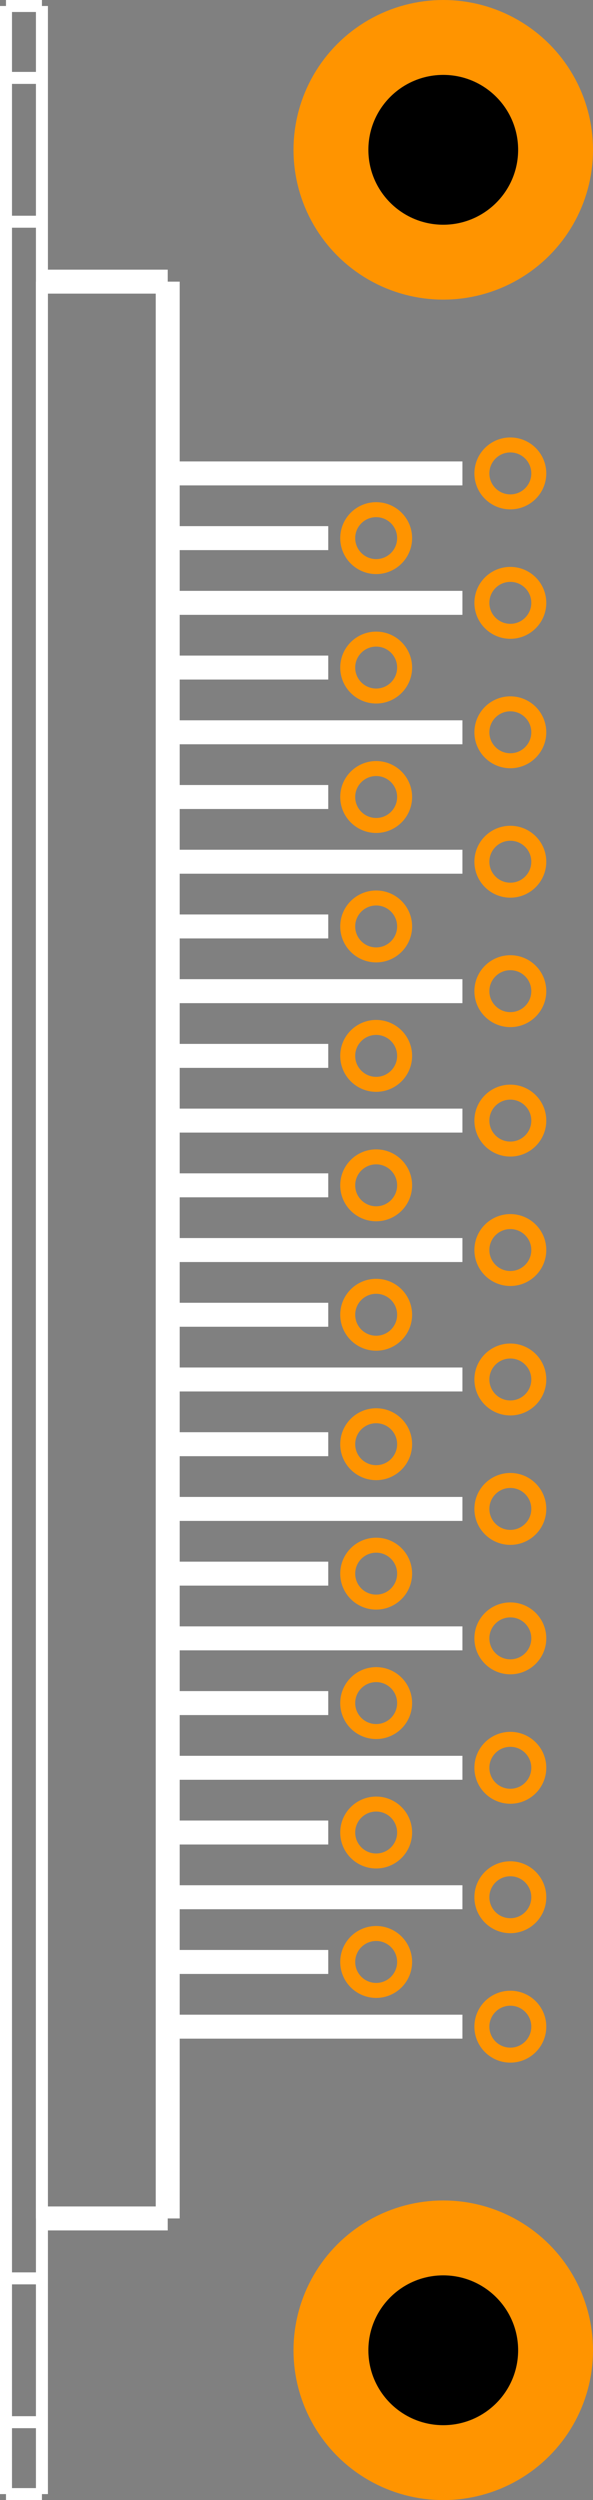 <?xml version="1.0" encoding="UTF-8" standalone="no"?> <svg xmlns:svg="http://www.w3.org/2000/svg" xmlns="http://www.w3.org/2000/svg" version="1.2" baseProfile="tiny" x="0in" y="0in" width="0.495in" height="2.086in" viewBox="0 0 49500 208600" ><rect x="0" y="0" width="49500" height="208600" fill="#808080" stroke="none"/><title>DB25F.fp</title><desc>Geda footprint file 'DB25F.fp' converted by Fritzing</desc><g id="copper0">
 <g id="copper1">
  <circle fill="none" cx="42600" cy="169100" connectorname="1" stroke="#ff9400" r="2375" id="connector0pin" stroke-width="1250"/>
  <circle fill="none" cx="42600" cy="158300" connectorname="2" stroke="#ff9400" r="2375" id="connector1pin" stroke-width="1250"/>
  <circle fill="none" cx="42600" cy="147500" connectorname="3" stroke="#ff9400" r="2375" id="connector2pin" stroke-width="1250"/>
  <circle fill="none" cx="42600" cy="136700" connectorname="4" stroke="#ff9400" r="2375" id="connector3pin" stroke-width="1250"/>
  <circle fill="none" cx="42600" cy="125900" connectorname="5" stroke="#ff9400" r="2375" id="connector4pin" stroke-width="1250"/>
  <circle fill="none" cx="42600" cy="115100" connectorname="6" stroke="#ff9400" r="2375" id="connector5pin" stroke-width="1250"/>
  <circle fill="none" cx="42600" cy="104300" connectorname="7" stroke="#ff9400" r="2375" id="connector6pin" stroke-width="1250"/>
  <circle fill="none" cx="42600" cy="93500" connectorname="8" stroke="#ff9400" r="2375" id="connector7pin" stroke-width="1250"/>
  <circle fill="none" cx="42600" cy="82700" connectorname="9" stroke="#ff9400" r="2375" id="connector8pin" stroke-width="1250"/>
  <circle fill="none" cx="42600" cy="71900" connectorname="10" stroke="#ff9400" r="2375" id="connector9pin" stroke-width="1250"/>
  <circle fill="none" cx="42600" cy="61100" connectorname="11" stroke="#ff9400" r="2375" id="connector10pin" stroke-width="1250"/>
  <circle fill="none" cx="42600" cy="50300" connectorname="12" stroke="#ff9400" r="2375" id="connector11pin" stroke-width="1250"/>
  <circle fill="none" cx="42600" cy="39500" connectorname="13" stroke="#ff9400" r="2375" id="connector12pin" stroke-width="1250"/>
  <circle fill="none" cx="31400" cy="163700" connectorname="14" stroke="#ff9400" r="2375" id="connector13pin" stroke-width="1250"/>
  <circle fill="none" cx="31400" cy="152900" connectorname="15" stroke="#ff9400" r="2375" id="connector14pin" stroke-width="1250"/>
  <circle fill="none" cx="31400" cy="142100" connectorname="16" stroke="#ff9400" r="2375" id="connector15pin" stroke-width="1250"/>
  <circle fill="none" cx="31400" cy="131300" connectorname="17" stroke="#ff9400" r="2375" id="connector16pin" stroke-width="1250"/>
  <circle fill="none" cx="31400" cy="120500" connectorname="18" stroke="#ff9400" r="2375" id="connector17pin" stroke-width="1250"/>
  <circle fill="none" cx="31400" cy="109700" connectorname="19" stroke="#ff9400" r="2375" id="connector18pin" stroke-width="1250"/>
  <circle fill="none" cx="31400" cy="98900" connectorname="20" stroke="#ff9400" r="2375" id="connector19pin" stroke-width="1250"/>
  <circle fill="none" cx="31400" cy="88100" connectorname="21" stroke="#ff9400" r="2375" id="connector20pin" stroke-width="1250"/>
  <circle fill="none" cx="31400" cy="77300" connectorname="22" stroke="#ff9400" r="2375" id="connector21pin" stroke-width="1250"/>
  <circle fill="none" cx="31400" cy="66500" connectorname="23" stroke="#ff9400" r="2375" id="connector22pin" stroke-width="1250"/>
  <circle fill="none" cx="31400" cy="55700" connectorname="24" stroke="#ff9400" r="2375" id="connector23pin" stroke-width="1250"/>
  <circle fill="none" cx="31400" cy="44900" connectorname="25" stroke="#ff9400" r="2375" id="connector24pin" stroke-width="1250"/>
  <circle fill="none" cx="37000" cy="12500"  stroke="#ff9400" r="9375"  stroke-width="6250"/>
  <circle fill="none" cx="37000" cy="196100"  stroke="#ff9400" r="9375"  stroke-width="6250"/>
  <circle fill="black" cx="37000" cy="12500"  stroke="black" r="6250" id="nonconn0" stroke-width="0"/>
  <circle fill="black" cx="37000" cy="196100"  stroke="black" r="6250" id="nonconn1" stroke-width="0"/>
 </g>
</g>
<g id="silkscreen">
 <line fill="none" stroke="white" y1="500" x1="500" y2="500" stroke-width="1000" x2="3500"/>
 <line fill="none" stroke="white" y1="500" x1="3500" y2="208100" stroke-width="1000" x2="3500"/>
 <line fill="none" stroke="white" y1="208100" x1="3500" y2="208100" stroke-width="1000" x2="500"/>
 <line fill="none" stroke="white" y1="208100" x1="500" y2="500" stroke-width="1000" x2="500"/>
 <line fill="none" stroke="white" y1="6500" x1="500" y2="6500" stroke-width="1000" x2="3500"/>
 <line fill="none" stroke="white" y1="18500" x1="500" y2="18500" stroke-width="1000" x2="3500"/>
 <line fill="none" stroke="white" y1="202100" x1="500" y2="202100" stroke-width="1000" x2="3500"/>
 <line fill="none" stroke="white" y1="190100" x1="500" y2="190100" stroke-width="1000" x2="3500"/>
 <line fill="none" stroke="white" y1="23500" x1="3500" y2="23500" stroke-width="2000" x2="14000"/>
 <line fill="none" stroke="white" y1="23500" x1="14000" y2="185100" stroke-width="2000" x2="14000"/>
 <line fill="none" stroke="white" y1="185100" x1="14000" y2="185100" stroke-width="2000" x2="3500"/>
 <line fill="none" stroke="white" y1="185100" x1="3500" y2="23500" stroke-width="1000" x2="3500"/>
 <line fill="none" stroke="white" y1="169100" x1="38600" y2="169100" stroke-width="2000" x2="14000"/>
 <line fill="none" stroke="white" y1="158300" x1="38600" y2="158300" stroke-width="2000" x2="14000"/>
 <line fill="none" stroke="white" y1="147500" x1="38600" y2="147500" stroke-width="2000" x2="14000"/>
 <line fill="none" stroke="white" y1="136700" x1="38600" y2="136700" stroke-width="2000" x2="14000"/>
 <line fill="none" stroke="white" y1="125900" x1="38600" y2="125900" stroke-width="2000" x2="14000"/>
 <line fill="none" stroke="white" y1="115100" x1="38600" y2="115100" stroke-width="2000" x2="14000"/>
 <line fill="none" stroke="white" y1="104300" x1="38600" y2="104300" stroke-width="2000" x2="14000"/>
 <line fill="none" stroke="white" y1="93500" x1="38600" y2="93500" stroke-width="2000" x2="14000"/>
 <line fill="none" stroke="white" y1="82700" x1="38600" y2="82700" stroke-width="2000" x2="14000"/>
 <line fill="none" stroke="white" y1="71900" x1="38600" y2="71900" stroke-width="2000" x2="14000"/>
 <line fill="none" stroke="white" y1="61100" x1="38600" y2="61100" stroke-width="2000" x2="14000"/>
 <line fill="none" stroke="white" y1="50300" x1="38600" y2="50300" stroke-width="2000" x2="14000"/>
 <line fill="none" stroke="white" y1="39500" x1="38600" y2="39500" stroke-width="2000" x2="14000"/>
 <line fill="none" stroke="white" y1="163700" x1="27400" y2="163700" stroke-width="2000" x2="14000"/>
 <line fill="none" stroke="white" y1="152900" x1="27400" y2="152900" stroke-width="2000" x2="14000"/>
 <line fill="none" stroke="white" y1="142100" x1="27400" y2="142100" stroke-width="2000" x2="14000"/>
 <line fill="none" stroke="white" y1="131300" x1="27400" y2="131300" stroke-width="2000" x2="14000"/>
 <line fill="none" stroke="white" y1="120500" x1="27400" y2="120500" stroke-width="2000" x2="14000"/>
 <line fill="none" stroke="white" y1="109700" x1="27400" y2="109700" stroke-width="2000" x2="14000"/>
 <line fill="none" stroke="white" y1="98900" x1="27400" y2="98900" stroke-width="2000" x2="14000"/>
 <line fill="none" stroke="white" y1="88100" x1="27400" y2="88100" stroke-width="2000" x2="14000"/>
 <line fill="none" stroke="white" y1="77300" x1="27400" y2="77300" stroke-width="2000" x2="14000"/>
 <line fill="none" stroke="white" y1="66500" x1="27400" y2="66500" stroke-width="2000" x2="14000"/>
 <line fill="none" stroke="white" y1="55700" x1="27400" y2="55700" stroke-width="2000" x2="14000"/>
 <line fill="none" stroke="white" y1="44900" x1="27400" y2="44900" stroke-width="2000" x2="14000"/>
</g>
</svg>